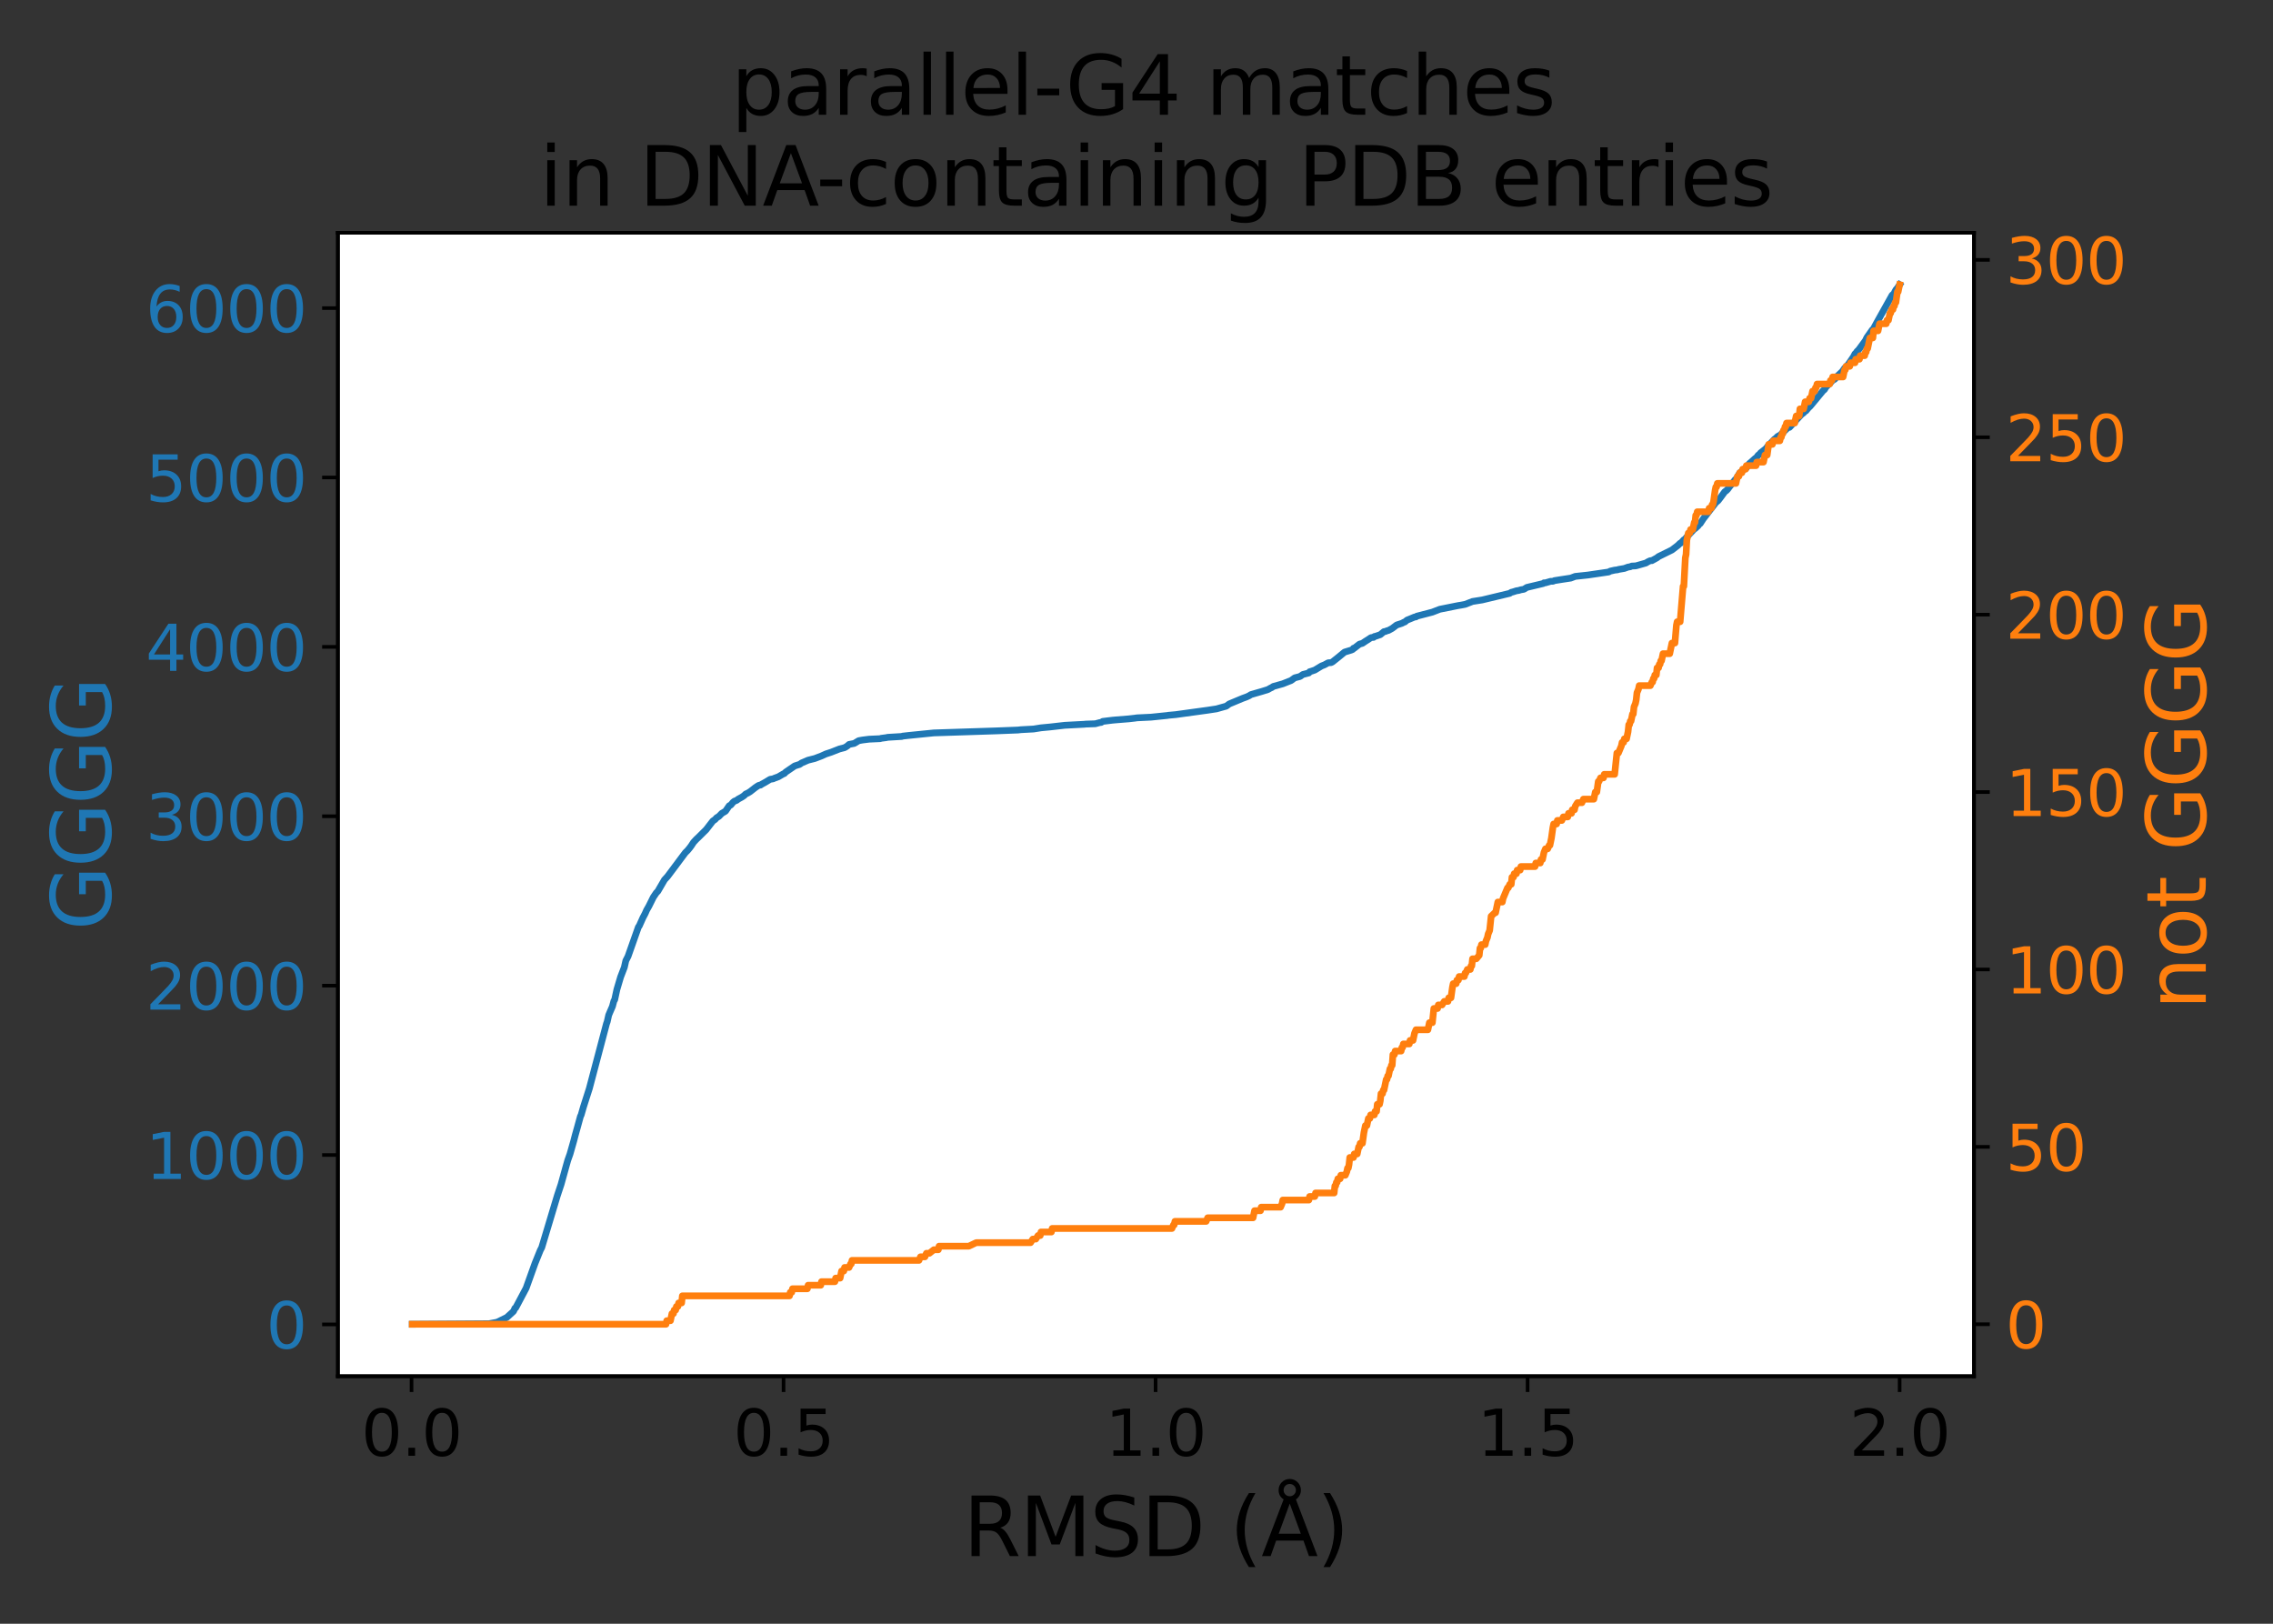 <?xml version="1.0" encoding="utf-8" standalone="no"?>
<!DOCTYPE svg PUBLIC "-//W3C//DTD SVG 1.1//EN"
  "http://www.w3.org/Graphics/SVG/1.1/DTD/svg11.dtd">
<svg xmlns:xlink="http://www.w3.org/1999/xlink" width="504pt" height="360pt" viewBox="0 0 504 360" xmlns="http://www.w3.org/2000/svg" version="1.1">
 <rect x="0" y="0" width="504" height="360" fill="#333333" stroke="none"/>
 <defs>
  <style type="text/css">*{stroke-linejoin: round; stroke-linecap: butt}</style>
 </defs>
 <g id="figure_1">
  <g id="patch_1">
   <path d="M 0 360 
L 504 360 
L 504 0 
L 0 0 
L 0 360 
z
" style="fill: none"/>
  </g>
  <g id="axes_1">
   <g id="patch_2">
    <path d="M 74.925 305.122 
L 437.7 305.122 
L 437.7 51.6 
L 74.925 51.6 
z
" style="fill: #ffffff"/>
   </g>
   <g id="matplotlib.axis_1">
    <g id="xtick_1">
     <g id="line2d_1">
      <defs>
       <path id="m55d74466ca" d="M 0 0 
L 0 3.5 
" style="stroke: #000000; stroke-width: 0.8"/>
      </defs>
      <g>
       <use xlink:href="#m55d74466ca" x="91.25" y="305.122" style="stroke: #000000; stroke-width: 0.8"/>
      </g>
     </g>
     <g id="text_1">
      <!-- 0.0 -->
      <g transform="translate(80.118 322.76)scale(0.14 -0.14)">
       <defs>
        <path id="DejaVuSans-30" d="M 2034 4250 
Q 1547 4250 1301 3770 
Q 1056 3291 1056 2328 
Q 1056 1369 1301 889 
Q 1547 409 2034 409 
Q 2525 409 2770 889 
Q 3016 1369 3016 2328 
Q 3016 3291 2770 3770 
Q 2525 4250 2034 4250 
z
M 2034 4750 
Q 2819 4750 3233 4129 
Q 3647 3509 3647 2328 
Q 3647 1150 3233 529 
Q 2819 -91 2034 -91 
Q 1250 -91 836 529 
Q 422 1150 422 2328 
Q 422 3509 836 4129 
Q 1250 4750 2034 4750 
z
" transform="scale(0.016)"/>
        <path id="DejaVuSans-2e" d="M 684 794 
L 1344 794 
L 1344 0 
L 684 0 
L 684 794 
z
" transform="scale(0.016)"/>
       </defs>
       <use xlink:href="#DejaVuSans-30"/>
       <use xlink:href="#DejaVuSans-2e" x="63.623"/>
       <use xlink:href="#DejaVuSans-30" x="95.41"/>
      </g>
     </g>
    </g>
    <g id="xtick_2">
     <g id="line2d_2">
      <g>
       <use xlink:href="#m55d74466ca" x="173.74" y="305.122" style="stroke: #000000; stroke-width: 0.8"/>
      </g>
     </g>
     <g id="text_2">
      <!-- 0.5 -->
      <g transform="translate(162.608 322.76)scale(0.14 -0.14)">
       <defs>
        <path id="DejaVuSans-35" d="M 691 4666 
L 3169 4666 
L 3169 4134 
L 1269 4134 
L 1269 2991 
Q 1406 3038 1543 3061 
Q 1681 3084 1819 3084 
Q 2600 3084 3056 2656 
Q 3513 2228 3513 1497 
Q 3513 744 3044 326 
Q 2575 -91 1722 -91 
Q 1428 -91 1123 -41 
Q 819 9 494 109 
L 494 744 
Q 775 591 1075 516 
Q 1375 441 1709 441 
Q 2250 441 2565 725 
Q 2881 1009 2881 1497 
Q 2881 1984 2565 2268 
Q 2250 2553 1709 2553 
Q 1456 2553 1204 2497 
Q 953 2441 691 2322 
L 691 4666 
z
" transform="scale(0.016)"/>
       </defs>
       <use xlink:href="#DejaVuSans-30"/>
       <use xlink:href="#DejaVuSans-2e" x="63.623"/>
       <use xlink:href="#DejaVuSans-35" x="95.41"/>
      </g>
     </g>
    </g>
    <g id="xtick_3">
     <g id="line2d_3">
      <g>
       <use xlink:href="#m55d74466ca" x="256.23" y="305.122" style="stroke: #000000; stroke-width: 0.8"/>
      </g>
     </g>
     <g id="text_3">
      <!-- 1.0 -->
      <g transform="translate(245.098 322.76)scale(0.14 -0.14)">
       <defs>
        <path id="DejaVuSans-31" d="M 794 531 
L 1825 531 
L 1825 4091 
L 703 3866 
L 703 4441 
L 1819 4666 
L 2450 4666 
L 2450 531 
L 3481 531 
L 3481 0 
L 794 0 
L 794 531 
z
" transform="scale(0.016)"/>
       </defs>
       <use xlink:href="#DejaVuSans-31"/>
       <use xlink:href="#DejaVuSans-2e" x="63.623"/>
       <use xlink:href="#DejaVuSans-30" x="95.41"/>
      </g>
     </g>
    </g>
    <g id="xtick_4">
     <g id="line2d_4">
      <g>
       <use xlink:href="#m55d74466ca" x="338.72" y="305.122" style="stroke: #000000; stroke-width: 0.8"/>
      </g>
     </g>
     <g id="text_4">
      <!-- 1.5 -->
      <g transform="translate(327.588 322.76)scale(0.14 -0.14)">
       <use xlink:href="#DejaVuSans-31"/>
       <use xlink:href="#DejaVuSans-2e" x="63.623"/>
       <use xlink:href="#DejaVuSans-35" x="95.41"/>
      </g>
     </g>
    </g>
    <g id="xtick_5">
     <g id="line2d_5">
      <g>
       <use xlink:href="#m55d74466ca" x="421.21" y="305.122" style="stroke: #000000; stroke-width: 0.8"/>
      </g>
     </g>
     <g id="text_5">
      <!-- 2.0 -->
      <g transform="translate(410.078 322.76)scale(0.14 -0.14)">
       <defs>
        <path id="DejaVuSans-32" d="M 1228 531 
L 3431 531 
L 3431 0 
L 469 0 
L 469 531 
Q 828 903 1448 1529 
Q 2069 2156 2228 2338 
Q 2531 2678 2651 2914 
Q 2772 3150 2772 3378 
Q 2772 3750 2511 3984 
Q 2250 4219 1831 4219 
Q 1534 4219 1204 4116 
Q 875 4013 500 3803 
L 500 4441 
Q 881 4594 1212 4672 
Q 1544 4750 1819 4750 
Q 2544 4750 2975 4387 
Q 3406 4025 3406 3419 
Q 3406 3131 3298 2873 
Q 3191 2616 2906 2266 
Q 2828 2175 2409 1742 
Q 1991 1309 1228 531 
z
" transform="scale(0.016)"/>
       </defs>
       <use xlink:href="#DejaVuSans-32"/>
       <use xlink:href="#DejaVuSans-2e" x="63.623"/>
       <use xlink:href="#DejaVuSans-30" x="95.41"/>
      </g>
     </g>
    </g>
    <g id="text_6">
     <!-- RMSD (Å) -->
     <g transform="translate(213.61 345.011)scale(0.18 -0.18)">
      <defs>
       <path id="DejaVuSans-52" d="M 2841 2188 
Q 3044 2119 3236 1894 
Q 3428 1669 3622 1275 
L 4263 0 
L 3584 0 
L 2988 1197 
Q 2756 1666 2539 1819 
Q 2322 1972 1947 1972 
L 1259 1972 
L 1259 0 
L 628 0 
L 628 4666 
L 2053 4666 
Q 2853 4666 3247 4331 
Q 3641 3997 3641 3322 
Q 3641 2881 3436 2590 
Q 3231 2300 2841 2188 
z
M 1259 4147 
L 1259 2491 
L 2053 2491 
Q 2509 2491 2742 2702 
Q 2975 2913 2975 3322 
Q 2975 3731 2742 3939 
Q 2509 4147 2053 4147 
L 1259 4147 
z
" transform="scale(0.016)"/>
       <path id="DejaVuSans-4d" d="M 628 4666 
L 1569 4666 
L 2759 1491 
L 3956 4666 
L 4897 4666 
L 4897 0 
L 4281 0 
L 4281 4097 
L 3078 897 
L 2444 897 
L 1241 4097 
L 1241 0 
L 628 0 
L 628 4666 
z
" transform="scale(0.016)"/>
       <path id="DejaVuSans-53" d="M 3425 4513 
L 3425 3897 
Q 3066 4069 2747 4153 
Q 2428 4238 2131 4238 
Q 1616 4238 1336 4038 
Q 1056 3838 1056 3469 
Q 1056 3159 1242 3001 
Q 1428 2844 1947 2747 
L 2328 2669 
Q 3034 2534 3370 2195 
Q 3706 1856 3706 1288 
Q 3706 609 3251 259 
Q 2797 -91 1919 -91 
Q 1588 -91 1214 -16 
Q 841 59 441 206 
L 441 856 
Q 825 641 1194 531 
Q 1563 422 1919 422 
Q 2459 422 2753 634 
Q 3047 847 3047 1241 
Q 3047 1584 2836 1778 
Q 2625 1972 2144 2069 
L 1759 2144 
Q 1053 2284 737 2584 
Q 422 2884 422 3419 
Q 422 4038 858 4394 
Q 1294 4750 2059 4750 
Q 2388 4750 2728 4690 
Q 3069 4631 3425 4513 
z
" transform="scale(0.016)"/>
       <path id="DejaVuSans-44" d="M 1259 4147 
L 1259 519 
L 2022 519 
Q 2988 519 3436 956 
Q 3884 1394 3884 2338 
Q 3884 3275 3436 3711 
Q 2988 4147 2022 4147 
L 1259 4147 
z
M 628 4666 
L 1925 4666 
Q 3281 4666 3915 4102 
Q 4550 3538 4550 2338 
Q 4550 1131 3912 565 
Q 3275 0 1925 0 
L 628 0 
L 628 4666 
z
" transform="scale(0.016)"/>
       <path id="DejaVuSans-20" transform="scale(0.016)"/>
       <path id="DejaVuSans-28" d="M 1984 4856 
Q 1566 4138 1362 3434 
Q 1159 2731 1159 2009 
Q 1159 1288 1364 580 
Q 1569 -128 1984 -844 
L 1484 -844 
Q 1016 -109 783 600 
Q 550 1309 550 2009 
Q 550 2706 781 3412 
Q 1013 4119 1484 4856 
L 1984 4856 
z
" transform="scale(0.016)"/>
       <path id="DejaVuSans-c5" d="M 2663 5081 
Q 2663 5278 2523 5417 
Q 2384 5556 2188 5556 
Q 1988 5556 1852 5420 
Q 1716 5284 1716 5081 
Q 1716 4884 1853 4746 
Q 1991 4609 2188 4609 
Q 2384 4609 2523 4746 
Q 2663 4884 2663 5081 
z
M 2188 4044 
L 1338 1722 
L 3041 1722 
L 2188 4044 
z
M 1716 4366 
Q 1525 4494 1428 4673 
Q 1331 4853 1331 5081 
Q 1331 5441 1579 5691 
Q 1828 5941 2188 5941 
Q 2544 5941 2795 5689 
Q 3047 5438 3047 5081 
Q 3047 4863 2948 4678 
Q 2850 4494 2663 4366 
L 4325 0 
L 3669 0 
L 3244 1197 
L 1141 1197 
L 716 0 
L 50 0 
L 1716 4366 
z
" transform="scale(0.016)"/>
       <path id="DejaVuSans-29" d="M 513 4856 
L 1013 4856 
Q 1481 4119 1714 3412 
Q 1947 2706 1947 2009 
Q 1947 1309 1714 600 
Q 1481 -109 1013 -844 
L 513 -844 
Q 928 -128 1133 580 
Q 1338 1288 1338 2009 
Q 1338 2731 1133 3434 
Q 928 4138 513 4856 
z
" transform="scale(0.016)"/>
      </defs>
      <use xlink:href="#DejaVuSans-52"/>
      <use xlink:href="#DejaVuSans-4d" x="69.482"/>
      <use xlink:href="#DejaVuSans-53" x="155.762"/>
      <use xlink:href="#DejaVuSans-44" x="219.238"/>
      <use xlink:href="#DejaVuSans-20" x="296.24"/>
      <use xlink:href="#DejaVuSans-28" x="328.027"/>
      <use xlink:href="#DejaVuSans-c5" x="367.041"/>
      <use xlink:href="#DejaVuSans-29" x="435.449"/>
     </g>
    </g>
   </g>
   <g id="matplotlib.axis_2">
    <g id="ytick_1">
     <g id="line2d_6">
      <defs>
       <path id="mac445b985a" d="M 0 0 
L -3.5 0 
" style="stroke: #000000; stroke-width: 0.8"/>
      </defs>
      <g>
       <use xlink:href="#mac445b985a" x="74.925" y="293.636" style="stroke: #000000; stroke-width: 0.8"/>
      </g>
     </g>
     <g id="text_7">
      <!-- 0 -->
      <g style="fill: #1f77b4" transform="translate(59.017 298.955)scale(0.14 -0.14)">
       <use xlink:href="#DejaVuSans-30"/>
      </g>
     </g>
    </g>
    <g id="ytick_2">
     <g id="line2d_7">
      <g>
       <use xlink:href="#mac445b985a" x="74.925" y="256.081" style="stroke: #000000; stroke-width: 0.8"/>
      </g>
     </g>
     <g id="text_8">
      <!-- 1000 -->
      <g style="fill: #1f77b4" transform="translate(32.295 261.4)scale(0.14 -0.14)">
       <use xlink:href="#DejaVuSans-31"/>
       <use xlink:href="#DejaVuSans-30" x="63.623"/>
       <use xlink:href="#DejaVuSans-30" x="127.246"/>
       <use xlink:href="#DejaVuSans-30" x="190.869"/>
      </g>
     </g>
    </g>
    <g id="ytick_3">
     <g id="line2d_8">
      <g>
       <use xlink:href="#mac445b985a" x="74.925" y="218.526" style="stroke: #000000; stroke-width: 0.8"/>
      </g>
     </g>
     <g id="text_9">
      <!-- 2000 -->
      <g style="fill: #1f77b4" transform="translate(32.295 223.845)scale(0.14 -0.14)">
       <use xlink:href="#DejaVuSans-32"/>
       <use xlink:href="#DejaVuSans-30" x="63.623"/>
       <use xlink:href="#DejaVuSans-30" x="127.246"/>
       <use xlink:href="#DejaVuSans-30" x="190.869"/>
      </g>
     </g>
    </g>
    <g id="ytick_4">
     <g id="line2d_9">
      <g>
       <use xlink:href="#mac445b985a" x="74.925" y="180.971" style="stroke: #000000; stroke-width: 0.8"/>
      </g>
     </g>
     <g id="text_10">
      <!-- 3000 -->
      <g style="fill: #1f77b4" transform="translate(32.295 186.29)scale(0.14 -0.14)">
       <defs>
        <path id="DejaVuSans-33" d="M 2597 2516 
Q 3050 2419 3304 2112 
Q 3559 1806 3559 1356 
Q 3559 666 3084 287 
Q 2609 -91 1734 -91 
Q 1441 -91 1130 -33 
Q 819 25 488 141 
L 488 750 
Q 750 597 1062 519 
Q 1375 441 1716 441 
Q 2309 441 2620 675 
Q 2931 909 2931 1356 
Q 2931 1769 2642 2001 
Q 2353 2234 1838 2234 
L 1294 2234 
L 1294 2753 
L 1863 2753 
Q 2328 2753 2575 2939 
Q 2822 3125 2822 3475 
Q 2822 3834 2567 4026 
Q 2313 4219 1838 4219 
Q 1578 4219 1281 4162 
Q 984 4106 628 3988 
L 628 4550 
Q 988 4650 1302 4700 
Q 1616 4750 1894 4750 
Q 2613 4750 3031 4423 
Q 3450 4097 3450 3541 
Q 3450 3153 3228 2886 
Q 3006 2619 2597 2516 
z
" transform="scale(0.016)"/>
       </defs>
       <use xlink:href="#DejaVuSans-33"/>
       <use xlink:href="#DejaVuSans-30" x="63.623"/>
       <use xlink:href="#DejaVuSans-30" x="127.246"/>
       <use xlink:href="#DejaVuSans-30" x="190.869"/>
      </g>
     </g>
    </g>
    <g id="ytick_5">
     <g id="line2d_10">
      <g>
       <use xlink:href="#mac445b985a" x="74.925" y="143.416" style="stroke: #000000; stroke-width: 0.8"/>
      </g>
     </g>
     <g id="text_11">
      <!-- 4000 -->
      <g style="fill: #1f77b4" transform="translate(32.295 148.735)scale(0.14 -0.14)">
       <defs>
        <path id="DejaVuSans-34" d="M 2419 4116 
L 825 1625 
L 2419 1625 
L 2419 4116 
z
M 2253 4666 
L 3047 4666 
L 3047 1625 
L 3713 1625 
L 3713 1100 
L 3047 1100 
L 3047 0 
L 2419 0 
L 2419 1100 
L 313 1100 
L 313 1709 
L 2253 4666 
z
" transform="scale(0.016)"/>
       </defs>
       <use xlink:href="#DejaVuSans-34"/>
       <use xlink:href="#DejaVuSans-30" x="63.623"/>
       <use xlink:href="#DejaVuSans-30" x="127.246"/>
       <use xlink:href="#DejaVuSans-30" x="190.869"/>
      </g>
     </g>
    </g>
    <g id="ytick_6">
     <g id="line2d_11">
      <g>
       <use xlink:href="#mac445b985a" x="74.925" y="105.861" style="stroke: #000000; stroke-width: 0.8"/>
      </g>
     </g>
     <g id="text_12">
      <!-- 5000 -->
      <g style="fill: #1f77b4" transform="translate(32.295 111.18)scale(0.14 -0.14)">
       <use xlink:href="#DejaVuSans-35"/>
       <use xlink:href="#DejaVuSans-30" x="63.623"/>
       <use xlink:href="#DejaVuSans-30" x="127.246"/>
       <use xlink:href="#DejaVuSans-30" x="190.869"/>
      </g>
     </g>
    </g>
    <g id="ytick_7">
     <g id="line2d_12">
      <g>
       <use xlink:href="#mac445b985a" x="74.925" y="68.306" style="stroke: #000000; stroke-width: 0.8"/>
      </g>
     </g>
     <g id="text_13">
      <!-- 6000 -->
      <g style="fill: #1f77b4" transform="translate(32.295 73.625)scale(0.14 -0.14)">
       <defs>
        <path id="DejaVuSans-36" d="M 2113 2584 
Q 1688 2584 1439 2293 
Q 1191 2003 1191 1497 
Q 1191 994 1439 701 
Q 1688 409 2113 409 
Q 2538 409 2786 701 
Q 3034 994 3034 1497 
Q 3034 2003 2786 2293 
Q 2538 2584 2113 2584 
z
M 3366 4563 
L 3366 3988 
Q 3128 4100 2886 4159 
Q 2644 4219 2406 4219 
Q 1781 4219 1451 3797 
Q 1122 3375 1075 2522 
Q 1259 2794 1537 2939 
Q 1816 3084 2150 3084 
Q 2853 3084 3261 2657 
Q 3669 2231 3669 1497 
Q 3669 778 3244 343 
Q 2819 -91 2113 -91 
Q 1303 -91 875 529 
Q 447 1150 447 2328 
Q 447 3434 972 4092 
Q 1497 4750 2381 4750 
Q 2619 4750 2861 4703 
Q 3103 4656 3366 4563 
z
" transform="scale(0.016)"/>
       </defs>
       <use xlink:href="#DejaVuSans-36"/>
       <use xlink:href="#DejaVuSans-30" x="63.623"/>
       <use xlink:href="#DejaVuSans-30" x="127.246"/>
       <use xlink:href="#DejaVuSans-30" x="190.869"/>
      </g>
     </g>
    </g>
    <g id="text_14">
     <!-- GGGG -->
     <g style="fill: #1f77b4" transform="translate(24.552 206.255)rotate(-90)scale(0.18 -0.18)">
      <defs>
       <path id="DejaVuSans-47" d="M 3809 666 
L 3809 1919 
L 2778 1919 
L 2778 2438 
L 4434 2438 
L 4434 434 
Q 4069 175 3628 42 
Q 3188 -91 2688 -91 
Q 1594 -91 976 548 
Q 359 1188 359 2328 
Q 359 3472 976 4111 
Q 1594 4750 2688 4750 
Q 3144 4750 3555 4637 
Q 3966 4525 4313 4306 
L 4313 3634 
Q 3963 3931 3569 4081 
Q 3175 4231 2741 4231 
Q 1884 4231 1454 3753 
Q 1025 3275 1025 2328 
Q 1025 1384 1454 906 
Q 1884 428 2741 428 
Q 3075 428 3337 486 
Q 3600 544 3809 666 
z
" transform="scale(0.016)"/>
      </defs>
      <use xlink:href="#DejaVuSans-47"/>
      <use xlink:href="#DejaVuSans-47" x="77.49"/>
      <use xlink:href="#DejaVuSans-47" x="154.98"/>
      <use xlink:href="#DejaVuSans-47" x="232.471"/>
     </g>
    </g>
   </g>
   <g id="line2d_13">
    <path d="M 91.415 293.598 
L 108.408 293.485 
L 110.223 293.147 
L 112.367 292.096 
L 113.852 290.744 
L 114.182 290.03 
L 114.347 289.955 
L 116.657 285.599 
L 118.637 280.078 
L 119.791 277.224 
L 120.121 276.586 
L 123.586 265.056 
L 124.411 262.578 
L 125.566 258.409 
L 125.896 257.245 
L 126.391 255.855 
L 127.215 252.964 
L 127.545 251.687 
L 128.04 249.922 
L 128.7 247.518 
L 128.865 247.18 
L 129.36 245.453 
L 130.68 241.322 
L 134.475 226.976 
L 134.64 226.525 
L 134.97 225.06 
L 135.3 224.272 
L 135.629 223.521 
L 135.794 223.145 
L 136.124 221.906 
L 136.289 221.681 
L 136.784 219.39 
L 137.609 216.611 
L 138.434 214.47 
L 138.764 213.005 
L 139.259 212.029 
L 141.569 205.494 
L 141.734 205.307 
L 142.559 203.466 
L 143.054 202.528 
L 143.384 201.776 
L 143.878 200.913 
L 144.868 198.922 
L 145.528 197.946 
L 145.858 197.608 
L 147.343 195.054 
L 148.003 194.341 
L 151.963 189.045 
L 152.457 188.557 
L 152.952 187.956 
L 153.282 187.506 
L 153.777 186.754 
L 154.437 186.041 
L 154.767 185.74 
L 156.582 183.938 
L 158.067 182.023 
L 158.562 181.685 
L 158.892 181.309 
L 159.387 181.009 
L 160.047 180.333 
L 160.871 179.844 
L 161.696 178.643 
L 162.026 178.492 
L 162.521 177.892 
L 162.851 177.629 
L 163.346 177.441 
L 163.676 177.178 
L 164.501 176.727 
L 164.996 176.389 
L 165.326 176.051 
L 165.821 175.826 
L 166.316 175.526 
L 167.471 174.624 
L 167.966 174.286 
L 168.296 174.098 
L 168.626 174.061 
L 168.955 173.836 
L 169.45 173.573 
L 169.78 173.385 
L 170.77 172.784 
L 171.43 172.671 
L 171.76 172.521 
L 172.585 172.221 
L 173.74 171.545 
L 173.905 171.507 
L 174.235 171.169 
L 176.215 169.817 
L 177.369 169.442 
L 177.699 169.179 
L 179.184 168.54 
L 180.669 168.165 
L 182.154 167.601 
L 182.649 167.376 
L 183.144 167.151 
L 184.299 166.775 
L 186.113 166.062 
L 187.268 165.761 
L 187.598 165.573 
L 187.928 165.348 
L 188.258 165.048 
L 189.413 164.822 
L 189.908 164.522 
L 190.403 164.222 
L 191.228 164.071 
L 192.713 163.884 
L 195.187 163.771 
L 195.352 163.696 
L 196.507 163.546 
L 196.837 163.47 
L 199.972 163.283 
L 200.137 163.208 
L 201.457 163.057 
L 207.066 162.494 
L 220.924 162.043 
L 225.709 161.856 
L 226.369 161.78 
L 229.173 161.63 
L 230.823 161.367 
L 232.803 161.18 
L 236.102 160.804 
L 240.392 160.579 
L 240.722 160.541 
L 242.867 160.466 
L 243.856 160.203 
L 244.186 160.166 
L 244.516 159.94 
L 246.661 159.677 
L 247.486 159.602 
L 250.291 159.377 
L 251.611 159.227 
L 252.106 159.152 
L 255.24 159.001 
L 258.87 158.626 
L 259.035 158.588 
L 260.684 158.438 
L 267.779 157.462 
L 269.758 157.161 
L 270.418 156.973 
L 271.903 156.56 
L 272.563 156.072 
L 275.533 154.833 
L 276.358 154.532 
L 277.018 154.232 
L 277.347 154.007 
L 279.162 153.481 
L 279.822 153.293 
L 281.142 152.88 
L 281.802 152.504 
L 281.967 152.467 
L 282.297 152.204 
L 284.442 151.603 
L 285.761 151.077 
L 286.256 150.89 
L 287.081 150.289 
L 288.236 149.988 
L 288.896 149.538 
L 290.216 149.2 
L 290.381 148.937 
L 290.876 148.786 
L 291.536 148.561 
L 293.021 147.66 
L 293.681 147.397 
L 294.505 146.946 
L 295.165 146.909 
L 295.495 146.721 
L 295.825 146.458 
L 296.815 145.669 
L 298.135 144.58 
L 299.62 144.13 
L 299.95 143.979 
L 300.115 143.717 
L 300.28 143.717 
L 301.435 142.815 
L 302.095 142.627 
L 302.754 142.177 
L 303.414 141.764 
L 303.909 141.426 
L 304.074 141.351 
L 304.569 141.313 
L 304.734 141.125 
L 305.064 141.05 
L 305.394 140.937 
L 306.054 140.712 
L 306.879 140.036 
L 307.209 139.999 
L 307.539 139.848 
L 307.869 139.773 
L 308.694 139.323 
L 309.684 138.572 
L 310.838 138.196 
L 311.333 137.933 
L 311.498 137.896 
L 311.993 137.482 
L 312.653 137.22 
L 313.643 136.806 
L 313.973 136.769 
L 314.138 136.619 
L 317.603 135.717 
L 319.252 135.079 
L 323.377 134.253 
L 323.872 134.178 
L 324.862 133.99 
L 326.512 133.351 
L 328.656 133.013 
L 334.761 131.549 
L 335.091 131.323 
L 335.421 131.248 
L 336.245 130.985 
L 336.74 130.91 
L 337.235 130.76 
L 337.895 130.647 
L 338.555 130.234 
L 342.185 129.371 
L 342.35 129.22 
L 342.68 129.22 
L 343.835 128.882 
L 344.329 128.882 
L 344.659 128.732 
L 346.309 128.469 
L 348.289 128.169 
L 349.279 127.793 
L 352.084 127.493 
L 356.703 126.817 
L 357.033 126.629 
L 357.528 126.516 
L 358.023 126.404 
L 358.683 126.329 
L 358.848 126.254 
L 360.168 126.028 
L 360.992 125.728 
L 361.487 125.653 
L 361.817 125.502 
L 362.642 125.465 
L 362.972 125.39 
L 364.952 124.826 
L 365.447 124.526 
L 365.942 124.301 
L 366.272 124.301 
L 367.097 123.85 
L 367.427 123.662 
L 367.757 123.399 
L 370.726 121.935 
L 372.046 120.921 
L 372.541 120.433 
L 372.706 120.395 
L 373.366 119.681 
L 373.531 119.644 
L 374.026 119.043 
L 375.676 117.278 
L 375.841 117.203 
L 376.171 116.902 
L 376.501 116.602 
L 376.831 116.151 
L 376.996 116.076 
L 377.655 115.062 
L 380.46 111.419 
L 380.955 111.006 
L 381.45 110.368 
L 382.11 109.466 
L 382.44 109.016 
L 382.77 108.79 
L 383.1 108.452 
L 383.43 108.002 
L 384.75 106.349 
L 385.08 106.049 
L 385.739 104.885 
L 386.069 104.584 
L 386.399 104.359 
L 386.564 104.096 
L 387.059 103.871 
L 387.224 103.758 
L 387.884 102.782 
L 388.544 102.218 
L 389.204 101.617 
L 389.369 101.58 
L 389.864 100.904 
L 390.194 100.679 
L 390.359 100.416 
L 391.514 99.514 
L 392.009 98.914 
L 393.494 97.336 
L 393.659 97.261 
L 394.153 96.773 
L 394.813 96.397 
L 395.308 95.872 
L 395.803 95.421 
L 396.463 94.783 
L 396.793 94.745 
L 399.433 91.891 
L 399.928 91.515 
L 400.258 91.14 
L 400.423 91.102 
L 401.083 90.313 
L 401.248 90.201 
L 401.578 89.825 
L 403.722 87.234 
L 404.217 86.633 
L 404.547 86.37 
L 404.877 85.807 
L 405.537 85.168 
L 405.702 85.056 
L 406.197 84.455 
L 406.527 84.23 
L 406.857 84.042 
L 407.187 83.591 
L 408.507 82.352 
L 409.002 81.638 
L 409.827 80.775 
L 410.981 79.085 
L 411.311 78.446 
L 411.476 78.333 
L 411.806 77.845 
L 411.971 77.733 
L 412.301 77.319 
L 413.621 75.517 
L 413.951 74.841 
L 415.106 73.188 
L 415.436 72.85 
L 416.096 71.611 
L 419.56 65.415 
L 419.89 65.189 
L 420.385 64.25 
L 420.715 63.875 
L 421.21 63.124 
L 421.21 63.124 
" clip-path="url(#p497034fce6)" style="fill: none; stroke: #1f77b4; stroke-width: 1.5; stroke-linecap: square"/>
   </g>
   <g id="patch_3">
    <path d="M 74.925 305.122 
L 74.925 51.6 
" style="fill: none; stroke: #000000; stroke-width: 0.8; stroke-linejoin: miter; stroke-linecap: square"/>
   </g>
   <g id="patch_4">
    <path d="M 437.7 305.122 
L 437.7 51.6 
" style="fill: none; stroke: #000000; stroke-width: 0.8; stroke-linejoin: miter; stroke-linecap: square"/>
   </g>
   <g id="patch_5">
    <path d="M 74.925 305.122 
L 437.7 305.122 
" style="fill: none; stroke: #000000; stroke-width: 0.8; stroke-linejoin: miter; stroke-linecap: square"/>
   </g>
   <g id="patch_6">
    <path d="M 74.925 51.6 
L 437.7 51.6 
" style="fill: none; stroke: #000000; stroke-width: 0.8; stroke-linejoin: miter; stroke-linecap: square"/>
   </g>
   <g id="text_15">
    <!-- parallel-G4 matches  -->
    <g transform="translate(162.147 25.444)scale(0.18 -0.18)">
     <defs>
      <path id="DejaVuSans-70" d="M 1159 525 
L 1159 -1331 
L 581 -1331 
L 581 3500 
L 1159 3500 
L 1159 2969 
Q 1341 3281 1617 3432 
Q 1894 3584 2278 3584 
Q 2916 3584 3314 3078 
Q 3713 2572 3713 1747 
Q 3713 922 3314 415 
Q 2916 -91 2278 -91 
Q 1894 -91 1617 61 
Q 1341 213 1159 525 
z
M 3116 1747 
Q 3116 2381 2855 2742 
Q 2594 3103 2138 3103 
Q 1681 3103 1420 2742 
Q 1159 2381 1159 1747 
Q 1159 1113 1420 752 
Q 1681 391 2138 391 
Q 2594 391 2855 752 
Q 3116 1113 3116 1747 
z
" transform="scale(0.016)"/>
      <path id="DejaVuSans-61" d="M 2194 1759 
Q 1497 1759 1228 1600 
Q 959 1441 959 1056 
Q 959 750 1161 570 
Q 1363 391 1709 391 
Q 2188 391 2477 730 
Q 2766 1069 2766 1631 
L 2766 1759 
L 2194 1759 
z
M 3341 1997 
L 3341 0 
L 2766 0 
L 2766 531 
Q 2569 213 2275 61 
Q 1981 -91 1556 -91 
Q 1019 -91 701 211 
Q 384 513 384 1019 
Q 384 1609 779 1909 
Q 1175 2209 1959 2209 
L 2766 2209 
L 2766 2266 
Q 2766 2663 2505 2880 
Q 2244 3097 1772 3097 
Q 1472 3097 1187 3025 
Q 903 2953 641 2809 
L 641 3341 
Q 956 3463 1253 3523 
Q 1550 3584 1831 3584 
Q 2591 3584 2966 3190 
Q 3341 2797 3341 1997 
z
" transform="scale(0.016)"/>
      <path id="DejaVuSans-72" d="M 2631 2963 
Q 2534 3019 2420 3045 
Q 2306 3072 2169 3072 
Q 1681 3072 1420 2755 
Q 1159 2438 1159 1844 
L 1159 0 
L 581 0 
L 581 3500 
L 1159 3500 
L 1159 2956 
Q 1341 3275 1631 3429 
Q 1922 3584 2338 3584 
Q 2397 3584 2469 3576 
Q 2541 3569 2628 3553 
L 2631 2963 
z
" transform="scale(0.016)"/>
      <path id="DejaVuSans-6c" d="M 603 4863 
L 1178 4863 
L 1178 0 
L 603 0 
L 603 4863 
z
" transform="scale(0.016)"/>
      <path id="DejaVuSans-65" d="M 3597 1894 
L 3597 1613 
L 953 1613 
Q 991 1019 1311 708 
Q 1631 397 2203 397 
Q 2534 397 2845 478 
Q 3156 559 3463 722 
L 3463 178 
Q 3153 47 2828 -22 
Q 2503 -91 2169 -91 
Q 1331 -91 842 396 
Q 353 884 353 1716 
Q 353 2575 817 3079 
Q 1281 3584 2069 3584 
Q 2775 3584 3186 3129 
Q 3597 2675 3597 1894 
z
M 3022 2063 
Q 3016 2534 2758 2815 
Q 2500 3097 2075 3097 
Q 1594 3097 1305 2825 
Q 1016 2553 972 2059 
L 3022 2063 
z
" transform="scale(0.016)"/>
      <path id="DejaVuSans-2d" d="M 313 2009 
L 1997 2009 
L 1997 1497 
L 313 1497 
L 313 2009 
z
" transform="scale(0.016)"/>
      <path id="DejaVuSans-6d" d="M 3328 2828 
Q 3544 3216 3844 3400 
Q 4144 3584 4550 3584 
Q 5097 3584 5394 3201 
Q 5691 2819 5691 2113 
L 5691 0 
L 5113 0 
L 5113 2094 
Q 5113 2597 4934 2840 
Q 4756 3084 4391 3084 
Q 3944 3084 3684 2787 
Q 3425 2491 3425 1978 
L 3425 0 
L 2847 0 
L 2847 2094 
Q 2847 2600 2669 2842 
Q 2491 3084 2119 3084 
Q 1678 3084 1418 2786 
Q 1159 2488 1159 1978 
L 1159 0 
L 581 0 
L 581 3500 
L 1159 3500 
L 1159 2956 
Q 1356 3278 1631 3431 
Q 1906 3584 2284 3584 
Q 2666 3584 2933 3390 
Q 3200 3197 3328 2828 
z
" transform="scale(0.016)"/>
      <path id="DejaVuSans-74" d="M 1172 4494 
L 1172 3500 
L 2356 3500 
L 2356 3053 
L 1172 3053 
L 1172 1153 
Q 1172 725 1289 603 
Q 1406 481 1766 481 
L 2356 481 
L 2356 0 
L 1766 0 
Q 1100 0 847 248 
Q 594 497 594 1153 
L 594 3053 
L 172 3053 
L 172 3500 
L 594 3500 
L 594 4494 
L 1172 4494 
z
" transform="scale(0.016)"/>
      <path id="DejaVuSans-63" d="M 3122 3366 
L 3122 2828 
Q 2878 2963 2633 3030 
Q 2388 3097 2138 3097 
Q 1578 3097 1268 2742 
Q 959 2388 959 1747 
Q 959 1106 1268 751 
Q 1578 397 2138 397 
Q 2388 397 2633 464 
Q 2878 531 3122 666 
L 3122 134 
Q 2881 22 2623 -34 
Q 2366 -91 2075 -91 
Q 1284 -91 818 406 
Q 353 903 353 1747 
Q 353 2603 823 3093 
Q 1294 3584 2113 3584 
Q 2378 3584 2631 3529 
Q 2884 3475 3122 3366 
z
" transform="scale(0.016)"/>
      <path id="DejaVuSans-68" d="M 3513 2113 
L 3513 0 
L 2938 0 
L 2938 2094 
Q 2938 2591 2744 2837 
Q 2550 3084 2163 3084 
Q 1697 3084 1428 2787 
Q 1159 2491 1159 1978 
L 1159 0 
L 581 0 
L 581 4863 
L 1159 4863 
L 1159 2956 
Q 1366 3272 1645 3428 
Q 1925 3584 2291 3584 
Q 2894 3584 3203 3211 
Q 3513 2838 3513 2113 
z
" transform="scale(0.016)"/>
      <path id="DejaVuSans-73" d="M 2834 3397 
L 2834 2853 
Q 2591 2978 2328 3040 
Q 2066 3103 1784 3103 
Q 1356 3103 1142 2972 
Q 928 2841 928 2578 
Q 928 2378 1081 2264 
Q 1234 2150 1697 2047 
L 1894 2003 
Q 2506 1872 2764 1633 
Q 3022 1394 3022 966 
Q 3022 478 2636 193 
Q 2250 -91 1575 -91 
Q 1294 -91 989 -36 
Q 684 19 347 128 
L 347 722 
Q 666 556 975 473 
Q 1284 391 1588 391 
Q 1994 391 2212 530 
Q 2431 669 2431 922 
Q 2431 1156 2273 1281 
Q 2116 1406 1581 1522 
L 1381 1569 
Q 847 1681 609 1914 
Q 372 2147 372 2553 
Q 372 3047 722 3315 
Q 1072 3584 1716 3584 
Q 2034 3584 2315 3537 
Q 2597 3491 2834 3397 
z
" transform="scale(0.016)"/>
     </defs>
     <use xlink:href="#DejaVuSans-70"/>
     <use xlink:href="#DejaVuSans-61" x="63.477"/>
     <use xlink:href="#DejaVuSans-72" x="124.756"/>
     <use xlink:href="#DejaVuSans-61" x="165.869"/>
     <use xlink:href="#DejaVuSans-6c" x="227.148"/>
     <use xlink:href="#DejaVuSans-6c" x="254.932"/>
     <use xlink:href="#DejaVuSans-65" x="282.715"/>
     <use xlink:href="#DejaVuSans-6c" x="344.238"/>
     <use xlink:href="#DejaVuSans-2d" x="372.021"/>
     <use xlink:href="#DejaVuSans-47" x="411.73"/>
     <use xlink:href="#DejaVuSans-34" x="489.221"/>
     <use xlink:href="#DejaVuSans-20" x="552.844"/>
     <use xlink:href="#DejaVuSans-6d" x="584.631"/>
     <use xlink:href="#DejaVuSans-61" x="682.043"/>
     <use xlink:href="#DejaVuSans-74" x="743.322"/>
     <use xlink:href="#DejaVuSans-63" x="782.531"/>
     <use xlink:href="#DejaVuSans-68" x="837.512"/>
     <use xlink:href="#DejaVuSans-65" x="900.891"/>
     <use xlink:href="#DejaVuSans-73" x="962.414"/>
     <use xlink:href="#DejaVuSans-20" x="1014.514"/>
    </g>
    <!-- in DNA-containing PDB entries -->
    <g transform="translate(119.611 45.6)scale(0.18 -0.18)">
     <defs>
      <path id="DejaVuSans-69" d="M 603 3500 
L 1178 3500 
L 1178 0 
L 603 0 
L 603 3500 
z
M 603 4863 
L 1178 4863 
L 1178 4134 
L 603 4134 
L 603 4863 
z
" transform="scale(0.016)"/>
      <path id="DejaVuSans-6e" d="M 3513 2113 
L 3513 0 
L 2938 0 
L 2938 2094 
Q 2938 2591 2744 2837 
Q 2550 3084 2163 3084 
Q 1697 3084 1428 2787 
Q 1159 2491 1159 1978 
L 1159 0 
L 581 0 
L 581 3500 
L 1159 3500 
L 1159 2956 
Q 1366 3272 1645 3428 
Q 1925 3584 2291 3584 
Q 2894 3584 3203 3211 
Q 3513 2838 3513 2113 
z
" transform="scale(0.016)"/>
      <path id="DejaVuSans-4e" d="M 628 4666 
L 1478 4666 
L 3547 763 
L 3547 4666 
L 4159 4666 
L 4159 0 
L 3309 0 
L 1241 3903 
L 1241 0 
L 628 0 
L 628 4666 
z
" transform="scale(0.016)"/>
      <path id="DejaVuSans-41" d="M 2188 4044 
L 1331 1722 
L 3047 1722 
L 2188 4044 
z
M 1831 4666 
L 2547 4666 
L 4325 0 
L 3669 0 
L 3244 1197 
L 1141 1197 
L 716 0 
L 50 0 
L 1831 4666 
z
" transform="scale(0.016)"/>
      <path id="DejaVuSans-6f" d="M 1959 3097 
Q 1497 3097 1228 2736 
Q 959 2375 959 1747 
Q 959 1119 1226 758 
Q 1494 397 1959 397 
Q 2419 397 2687 759 
Q 2956 1122 2956 1747 
Q 2956 2369 2687 2733 
Q 2419 3097 1959 3097 
z
M 1959 3584 
Q 2709 3584 3137 3096 
Q 3566 2609 3566 1747 
Q 3566 888 3137 398 
Q 2709 -91 1959 -91 
Q 1206 -91 779 398 
Q 353 888 353 1747 
Q 353 2609 779 3096 
Q 1206 3584 1959 3584 
z
" transform="scale(0.016)"/>
      <path id="DejaVuSans-67" d="M 2906 1791 
Q 2906 2416 2648 2759 
Q 2391 3103 1925 3103 
Q 1463 3103 1205 2759 
Q 947 2416 947 1791 
Q 947 1169 1205 825 
Q 1463 481 1925 481 
Q 2391 481 2648 825 
Q 2906 1169 2906 1791 
z
M 3481 434 
Q 3481 -459 3084 -895 
Q 2688 -1331 1869 -1331 
Q 1566 -1331 1297 -1286 
Q 1028 -1241 775 -1147 
L 775 -588 
Q 1028 -725 1275 -790 
Q 1522 -856 1778 -856 
Q 2344 -856 2625 -561 
Q 2906 -266 2906 331 
L 2906 616 
Q 2728 306 2450 153 
Q 2172 0 1784 0 
Q 1141 0 747 490 
Q 353 981 353 1791 
Q 353 2603 747 3093 
Q 1141 3584 1784 3584 
Q 2172 3584 2450 3431 
Q 2728 3278 2906 2969 
L 2906 3500 
L 3481 3500 
L 3481 434 
z
" transform="scale(0.016)"/>
      <path id="DejaVuSans-50" d="M 1259 4147 
L 1259 2394 
L 2053 2394 
Q 2494 2394 2734 2622 
Q 2975 2850 2975 3272 
Q 2975 3691 2734 3919 
Q 2494 4147 2053 4147 
L 1259 4147 
z
M 628 4666 
L 2053 4666 
Q 2838 4666 3239 4311 
Q 3641 3956 3641 3272 
Q 3641 2581 3239 2228 
Q 2838 1875 2053 1875 
L 1259 1875 
L 1259 0 
L 628 0 
L 628 4666 
z
" transform="scale(0.016)"/>
      <path id="DejaVuSans-42" d="M 1259 2228 
L 1259 519 
L 2272 519 
Q 2781 519 3026 730 
Q 3272 941 3272 1375 
Q 3272 1813 3026 2020 
Q 2781 2228 2272 2228 
L 1259 2228 
z
M 1259 4147 
L 1259 2741 
L 2194 2741 
Q 2656 2741 2882 2914 
Q 3109 3088 3109 3444 
Q 3109 3797 2882 3972 
Q 2656 4147 2194 4147 
L 1259 4147 
z
M 628 4666 
L 2241 4666 
Q 2963 4666 3353 4366 
Q 3744 4066 3744 3513 
Q 3744 3084 3544 2831 
Q 3344 2578 2956 2516 
Q 3422 2416 3680 2098 
Q 3938 1781 3938 1306 
Q 3938 681 3513 340 
Q 3088 0 2303 0 
L 628 0 
L 628 4666 
z
" transform="scale(0.016)"/>
     </defs>
     <use xlink:href="#DejaVuSans-69"/>
     <use xlink:href="#DejaVuSans-6e" x="27.783"/>
     <use xlink:href="#DejaVuSans-20" x="91.162"/>
     <use xlink:href="#DejaVuSans-44" x="122.949"/>
     <use xlink:href="#DejaVuSans-4e" x="199.951"/>
     <use xlink:href="#DejaVuSans-41" x="274.756"/>
     <use xlink:href="#DejaVuSans-2d" x="340.914"/>
     <use xlink:href="#DejaVuSans-63" x="376.998"/>
     <use xlink:href="#DejaVuSans-6f" x="431.979"/>
     <use xlink:href="#DejaVuSans-6e" x="493.16"/>
     <use xlink:href="#DejaVuSans-74" x="556.539"/>
     <use xlink:href="#DejaVuSans-61" x="595.748"/>
     <use xlink:href="#DejaVuSans-69" x="657.027"/>
     <use xlink:href="#DejaVuSans-6e" x="684.811"/>
     <use xlink:href="#DejaVuSans-69" x="748.189"/>
     <use xlink:href="#DejaVuSans-6e" x="775.973"/>
     <use xlink:href="#DejaVuSans-67" x="839.352"/>
     <use xlink:href="#DejaVuSans-20" x="902.828"/>
     <use xlink:href="#DejaVuSans-50" x="934.615"/>
     <use xlink:href="#DejaVuSans-44" x="994.918"/>
     <use xlink:href="#DejaVuSans-42" x="1071.92"/>
     <use xlink:href="#DejaVuSans-20" x="1140.523"/>
     <use xlink:href="#DejaVuSans-65" x="1172.311"/>
     <use xlink:href="#DejaVuSans-6e" x="1233.834"/>
     <use xlink:href="#DejaVuSans-74" x="1297.213"/>
     <use xlink:href="#DejaVuSans-72" x="1336.422"/>
     <use xlink:href="#DejaVuSans-69" x="1377.535"/>
     <use xlink:href="#DejaVuSans-65" x="1405.318"/>
     <use xlink:href="#DejaVuSans-73" x="1466.842"/>
    </g>
   </g>
  </g>
  <g id="axes_2">
   <g id="matplotlib.axis_3">
    <g id="ytick_8">
     <g id="line2d_14">
      <defs>
       <path id="m19bcc8dc3f" d="M 0 0 
L 3.5 0 
" style="stroke: #000000; stroke-width: 0.8"/>
      </defs>
      <g>
       <use xlink:href="#m19bcc8dc3f" x="437.7" y="293.598" style="stroke: #000000; stroke-width: 0.8"/>
      </g>
     </g>
     <g id="text_16">
      <!-- 0 -->
      <g style="fill: #ff7f0e" transform="translate(444.7 298.917)scale(0.14 -0.14)">
       <use xlink:href="#DejaVuSans-30"/>
      </g>
     </g>
    </g>
    <g id="ytick_9">
     <g id="line2d_15">
      <g>
       <use xlink:href="#m19bcc8dc3f" x="437.7" y="254.268" style="stroke: #000000; stroke-width: 0.8"/>
      </g>
     </g>
     <g id="text_17">
      <!-- 50 -->
      <g style="fill: #ff7f0e" transform="translate(444.7 259.587)scale(0.14 -0.14)">
       <use xlink:href="#DejaVuSans-35"/>
       <use xlink:href="#DejaVuSans-30" x="63.623"/>
      </g>
     </g>
    </g>
    <g id="ytick_10">
     <g id="line2d_16">
      <g>
       <use xlink:href="#m19bcc8dc3f" x="437.7" y="214.938" style="stroke: #000000; stroke-width: 0.8"/>
      </g>
     </g>
     <g id="text_18">
      <!-- 100 -->
      <g style="fill: #ff7f0e" transform="translate(444.7 220.257)scale(0.14 -0.14)">
       <use xlink:href="#DejaVuSans-31"/>
       <use xlink:href="#DejaVuSans-30" x="63.623"/>
       <use xlink:href="#DejaVuSans-30" x="127.246"/>
      </g>
     </g>
    </g>
    <g id="ytick_11">
     <g id="line2d_17">
      <g>
       <use xlink:href="#m19bcc8dc3f" x="437.7" y="175.608" style="stroke: #000000; stroke-width: 0.8"/>
      </g>
     </g>
     <g id="text_19">
      <!-- 150 -->
      <g style="fill: #ff7f0e" transform="translate(444.7 180.927)scale(0.14 -0.14)">
       <use xlink:href="#DejaVuSans-31"/>
       <use xlink:href="#DejaVuSans-35" x="63.623"/>
       <use xlink:href="#DejaVuSans-30" x="127.246"/>
      </g>
     </g>
    </g>
    <g id="ytick_12">
     <g id="line2d_18">
      <g>
       <use xlink:href="#m19bcc8dc3f" x="437.7" y="136.278" style="stroke: #000000; stroke-width: 0.8"/>
      </g>
     </g>
     <g id="text_20">
      <!-- 200 -->
      <g style="fill: #ff7f0e" transform="translate(444.7 141.597)scale(0.14 -0.14)">
       <use xlink:href="#DejaVuSans-32"/>
       <use xlink:href="#DejaVuSans-30" x="63.623"/>
       <use xlink:href="#DejaVuSans-30" x="127.246"/>
      </g>
     </g>
    </g>
    <g id="ytick_13">
     <g id="line2d_19">
      <g>
       <use xlink:href="#m19bcc8dc3f" x="437.7" y="96.948" style="stroke: #000000; stroke-width: 0.8"/>
      </g>
     </g>
     <g id="text_21">
      <!-- 250 -->
      <g style="fill: #ff7f0e" transform="translate(444.7 102.267)scale(0.14 -0.14)">
       <use xlink:href="#DejaVuSans-32"/>
       <use xlink:href="#DejaVuSans-35" x="63.623"/>
       <use xlink:href="#DejaVuSans-30" x="127.246"/>
      </g>
     </g>
    </g>
    <g id="ytick_14">
     <g id="line2d_20">
      <g>
       <use xlink:href="#m19bcc8dc3f" x="437.7" y="57.618" style="stroke: #000000; stroke-width: 0.8"/>
      </g>
     </g>
     <g id="text_22">
      <!-- 300 -->
      <g style="fill: #ff7f0e" transform="translate(444.7 62.936)scale(0.14 -0.14)">
       <use xlink:href="#DejaVuSans-33"/>
       <use xlink:href="#DejaVuSans-30" x="63.623"/>
       <use xlink:href="#DejaVuSans-30" x="127.246"/>
      </g>
     </g>
    </g>
    <g id="text_23">
     <!-- not GGGG -->
     <g style="fill: #ff7f0e" transform="translate(489.1 223.855)rotate(-90)scale(0.18 -0.18)">
      <use xlink:href="#DejaVuSans-6e"/>
      <use xlink:href="#DejaVuSans-6f" x="63.379"/>
      <use xlink:href="#DejaVuSans-74" x="124.561"/>
      <use xlink:href="#DejaVuSans-20" x="163.77"/>
      <use xlink:href="#DejaVuSans-47" x="195.557"/>
      <use xlink:href="#DejaVuSans-47" x="273.047"/>
      <use xlink:href="#DejaVuSans-47" x="350.537"/>
      <use xlink:href="#DejaVuSans-47" x="428.027"/>
     </g>
    </g>
   </g>
   <g id="line2d_21">
    <path d="M 91.415 293.598 
L 147.673 293.598 
L 147.838 292.812 
L 148.663 292.812 
L 148.993 291.238 
L 149.323 291.238 
L 149.488 290.452 
L 149.818 290.452 
L 149.983 289.665 
L 150.313 289.665 
L 150.478 288.879 
L 151.138 288.879 
L 151.303 287.305 
L 175.06 287.305 
L 175.225 286.519 
L 175.555 286.519 
L 175.72 285.732 
L 179.019 285.732 
L 179.184 284.946 
L 181.989 284.946 
L 182.154 284.159 
L 185.124 284.159 
L 185.289 283.372 
L 186.278 283.372 
L 186.608 281.799 
L 187.103 281.799 
L 187.268 281.013 
L 188.258 281.013 
L 188.588 280.226 
L 188.753 280.226 
L 188.918 279.439 
L 203.766 279.439 
L 204.096 278.653 
L 205.086 278.653 
L 205.416 277.866 
L 206.076 277.866 
L 207.066 277.08 
L 208.056 277.08 
L 208.221 276.293 
L 214.82 276.293 
L 216.47 275.506 
L 228.513 275.506 
L 229.008 274.72 
L 229.668 274.72 
L 230.163 273.933 
L 230.658 273.933 
L 230.823 273.146 
L 233.133 273.146 
L 233.298 272.36 
L 259.86 272.36 
L 260.19 271.573 
L 260.355 271.573 
L 260.519 270.787 
L 267.449 270.787 
L 267.779 270 
L 277.842 270 
L 278.172 268.427 
L 279.492 268.427 
L 279.657 267.64 
L 283.947 267.64 
L 284.277 266.854 
L 284.442 266.067 
L 290.216 266.067 
L 290.381 265.28 
L 291.536 265.28 
L 291.701 264.494 
L 295.825 264.494 
L 295.99 262.921 
L 296.155 262.921 
L 296.32 262.134 
L 296.485 262.134 
L 296.65 261.347 
L 297.145 261.347 
L 297.31 260.561 
L 298.3 260.561 
L 298.63 259.774 
L 298.795 258.988 
L 298.96 258.988 
L 299.125 258.201 
L 299.29 256.628 
L 300.115 256.628 
L 300.28 255.841 
L 300.94 255.841 
L 301.27 254.268 
L 301.435 254.268 
L 301.6 253.481 
L 302.095 253.481 
L 302.424 251.122 
L 302.754 249.548 
L 303.084 249.548 
L 303.414 247.975 
L 303.744 247.975 
L 303.909 247.189 
L 304.734 247.189 
L 304.899 246.402 
L 305.229 246.402 
L 305.394 244.829 
L 305.889 244.829 
L 306.054 244.042 
L 306.219 242.469 
L 306.549 242.469 
L 306.714 241.682 
L 306.879 241.682 
L 307.374 239.323 
L 307.539 239.323 
L 307.704 238.536 
L 307.869 238.536 
L 308.199 236.963 
L 308.364 236.963 
L 308.529 236.176 
L 308.694 236.176 
L 308.859 233.816 
L 309.189 233.816 
L 309.354 233.03 
L 310.673 233.03 
L 310.838 232.243 
L 311.003 232.243 
L 311.168 231.457 
L 312.488 231.457 
L 312.653 230.67 
L 313.313 230.67 
L 313.643 229.097 
L 313.973 228.31 
L 316.613 228.31 
L 316.943 226.737 
L 317.603 226.737 
L 317.933 223.591 
L 318.758 223.591 
L 318.922 222.804 
L 319.747 222.804 
L 320.242 222.017 
L 321.067 222.017 
L 321.232 221.231 
L 321.727 221.231 
L 322.057 218.871 
L 322.222 218.084 
L 322.882 218.084 
L 323.047 217.298 
L 323.377 217.298 
L 323.542 216.511 
L 324.697 216.511 
L 324.862 215.725 
L 325.027 215.725 
L 325.357 214.938 
L 326.017 214.938 
L 326.182 214.151 
L 326.347 214.151 
L 326.512 212.578 
L 327.336 212.578 
L 327.996 211.792 
L 328.161 210.218 
L 328.326 210.218 
L 328.491 209.432 
L 329.316 209.432 
L 329.481 208.645 
L 329.811 207.859 
L 329.976 207.072 
L 330.306 206.285 
L 330.636 203.139 
L 331.461 202.352 
L 331.626 202.352 
L 332.121 199.992 
L 333.111 199.992 
L 333.276 199.206 
L 334.266 196.846 
L 334.431 196.846 
L 334.761 196.059 
L 335.091 196.059 
L 335.256 194.486 
L 335.585 194.486 
L 335.75 193.7 
L 336.245 193.7 
L 336.41 192.913 
L 337.07 192.913 
L 337.235 192.126 
L 340.37 192.126 
L 340.535 191.34 
L 341.525 191.34 
L 341.69 190.553 
L 342.02 190.553 
L 342.35 188.98 
L 342.68 188.193 
L 343.175 188.193 
L 343.505 187.407 
L 343.67 187.407 
L 343.999 185.834 
L 344.329 183.474 
L 344.494 182.687 
L 345.154 182.687 
L 345.319 181.901 
L 346.309 181.901 
L 346.639 181.114 
L 347.629 181.114 
L 347.794 180.327 
L 348.454 180.327 
L 348.619 179.541 
L 349.114 179.541 
L 349.279 178.754 
L 349.774 177.968 
L 350.764 177.968 
L 351.094 177.181 
L 353.403 177.181 
L 353.733 175.608 
L 354.063 175.608 
L 354.393 173.248 
L 354.558 173.248 
L 354.888 172.461 
L 355.548 172.461 
L 355.713 171.675 
L 358.023 171.675 
L 358.518 166.955 
L 358.848 166.955 
L 359.508 165.382 
L 359.673 164.595 
L 360.003 164.595 
L 360.168 163.809 
L 360.662 163.809 
L 360.992 162.236 
L 361.157 160.662 
L 361.322 160.662 
L 361.487 159.876 
L 361.652 159.876 
L 361.982 158.303 
L 362.147 158.303 
L 362.312 156.729 
L 362.642 155.943 
L 362.807 155.156 
L 362.972 153.583 
L 363.302 152.796 
L 363.467 152.01 
L 365.942 152.01 
L 366.272 151.223 
L 366.437 151.223 
L 366.602 150.437 
L 366.767 150.437 
L 366.932 149.65 
L 367.262 149.65 
L 367.427 148.077 
L 367.757 148.077 
L 367.922 147.29 
L 368.087 147.29 
L 368.252 146.504 
L 368.417 146.504 
L 368.747 144.93 
L 370.231 144.93 
L 370.726 142.571 
L 371.386 142.571 
L 371.716 138.638 
L 371.881 137.851 
L 372.541 137.851 
L 372.871 133.918 
L 373.201 129.985 
L 373.366 129.985 
L 373.696 123.692 
L 373.861 122.905 
L 374.026 119.759 
L 374.356 118.186 
L 374.686 118.186 
L 374.851 117.399 
L 375.346 117.399 
L 375.676 115.826 
L 375.841 115.826 
L 376.006 114.253 
L 376.171 114.253 
L 376.336 113.466 
L 378.81 113.466 
L 378.975 112.68 
L 379.47 112.68 
L 379.635 111.893 
L 379.8 111.893 
L 379.965 111.106 
L 380.295 108.747 
L 380.46 107.96 
L 380.625 107.96 
L 380.79 107.173 
L 384.915 107.173 
L 385.245 105.6 
L 385.575 105.6 
L 385.739 104.814 
L 386.234 104.814 
L 386.399 104.027 
L 387.059 104.027 
L 387.224 103.24 
L 389.369 103.24 
L 389.534 102.454 
L 391.019 102.454 
L 391.349 100.881 
L 391.844 100.881 
L 392.174 98.521 
L 392.999 98.521 
L 393.164 97.734 
L 394.648 97.734 
L 394.813 96.948 
L 394.978 96.948 
L 395.143 96.161 
L 395.308 96.161 
L 395.473 95.374 
L 395.638 95.374 
L 395.803 94.588 
L 395.968 94.588 
L 396.133 93.801 
L 397.948 93.801 
L 398.278 92.228 
L 398.938 92.228 
L 399.103 90.655 
L 399.928 90.655 
L 400.258 89.082 
L 401.083 89.082 
L 401.248 88.295 
L 401.578 88.295 
L 401.908 86.722 
L 402.402 86.722 
L 402.567 85.935 
L 402.732 85.935 
L 402.897 85.149 
L 405.702 85.149 
L 405.867 84.362 
L 406.197 84.362 
L 406.362 83.575 
L 408.672 83.575 
L 409.002 82.002 
L 409.167 82.002 
L 409.332 81.216 
L 410.157 81.216 
L 410.322 80.429 
L 411.311 80.429 
L 411.476 79.642 
L 412.301 79.642 
L 412.466 78.856 
L 413.456 78.856 
L 413.621 78.069 
L 413.786 78.069 
L 413.951 77.283 
L 414.116 77.283 
L 414.611 74.923 
L 415.271 74.923 
L 415.436 73.35 
L 416.426 73.35 
L 416.756 71.776 
L 418.241 71.776 
L 418.406 70.99 
L 418.736 70.99 
L 419.065 69.417 
L 419.23 69.417 
L 419.395 68.63 
L 419.725 68.63 
L 419.89 67.843 
L 420.055 67.843 
L 420.22 67.057 
L 420.385 67.057 
L 420.715 64.697 
L 420.88 64.697 
L 421.21 63.124 
L 421.21 63.124 
" clip-path="url(#p497034fce6)" style="fill: none; stroke: #ff7f0e; stroke-width: 1.5; stroke-linecap: square"/>
   </g>
   <g id="patch_7">
    <path d="M 74.925 305.122 
L 74.925 51.6 
" style="fill: none; stroke: #000000; stroke-width: 0.8; stroke-linejoin: miter; stroke-linecap: square"/>
   </g>
   <g id="patch_8">
    <path d="M 437.7 305.122 
L 437.7 51.6 
" style="fill: none; stroke: #000000; stroke-width: 0.8; stroke-linejoin: miter; stroke-linecap: square"/>
   </g>
   <g id="patch_9">
    <path d="M 74.925 305.122 
L 437.7 305.122 
" style="fill: none; stroke: #000000; stroke-width: 0.8; stroke-linejoin: miter; stroke-linecap: square"/>
   </g>
   <g id="patch_10">
    <path d="M 74.925 51.6 
L 437.7 51.6 
" style="fill: none; stroke: #000000; stroke-width: 0.8; stroke-linejoin: miter; stroke-linecap: square"/>
   </g>
  </g>
 </g>
 <defs>
  <clipPath id="p497034fce6">
   <rect x="74.925" y="51.6" width="362.775" height="253.522"/>
  </clipPath>
 </defs>
</svg>
